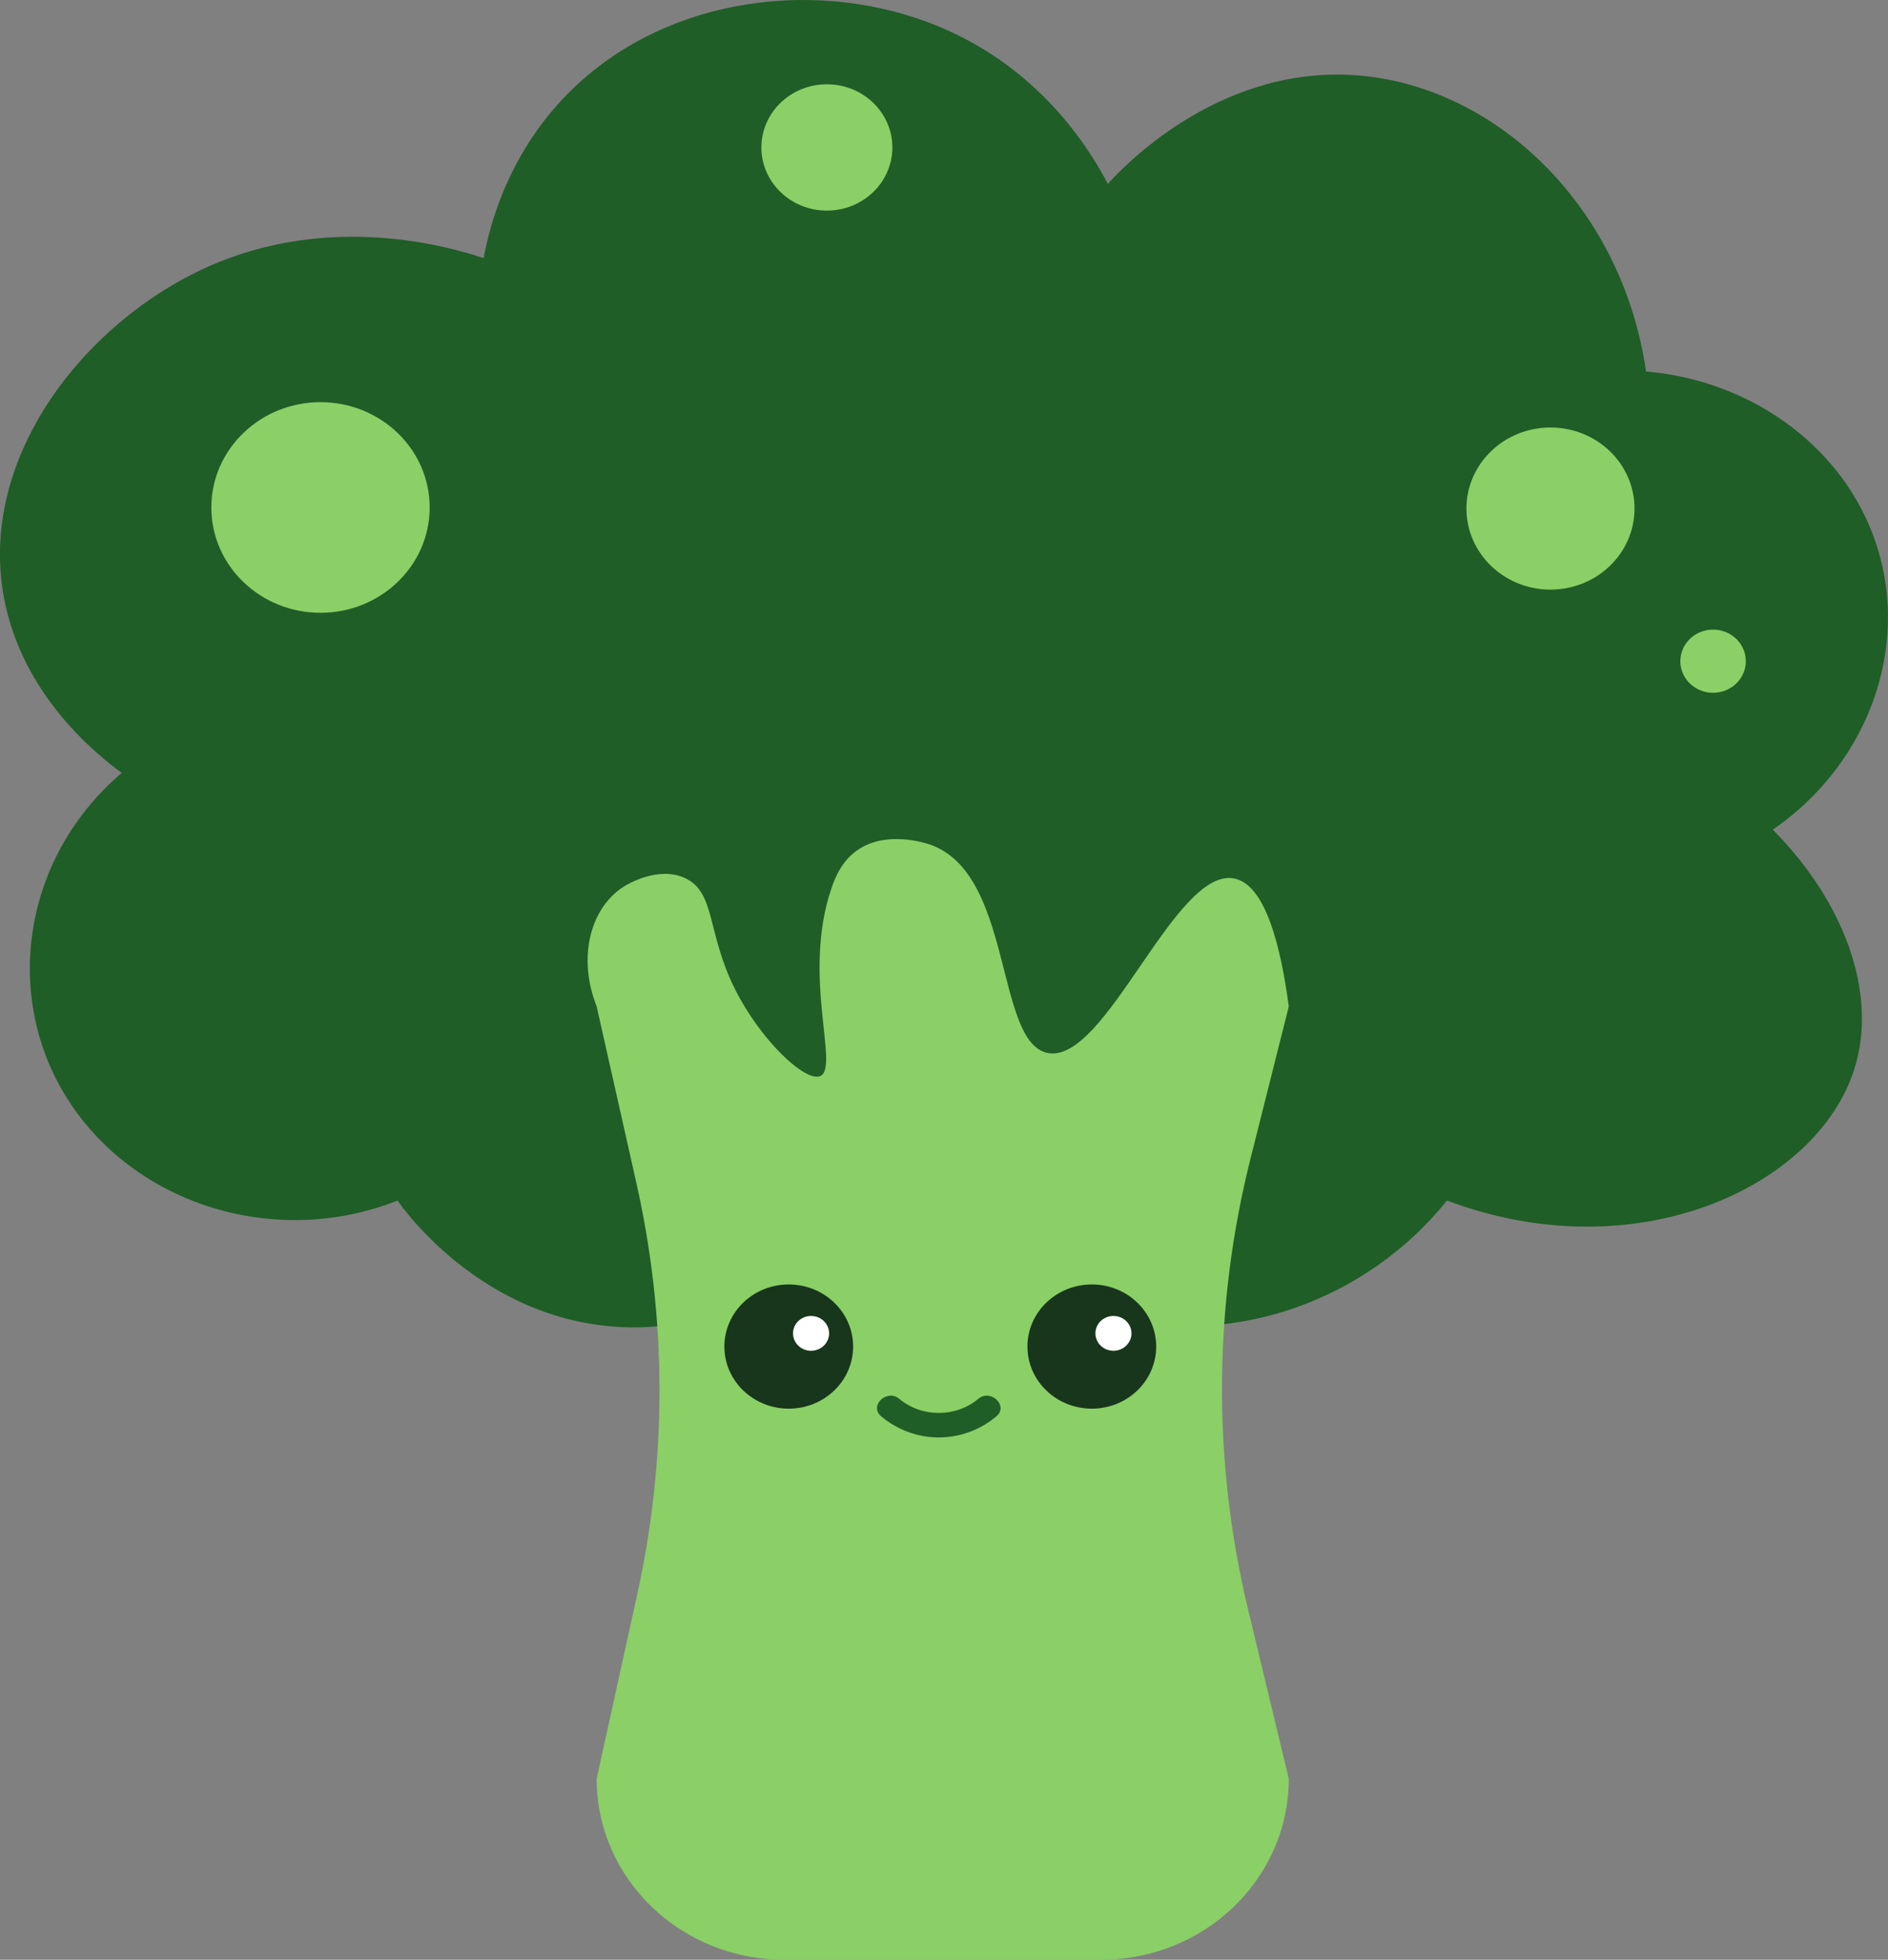 <svg width="132" height="137" viewBox="0 0 132 137" fill="none" xmlns="http://www.w3.org/2000/svg">
<rect x="0" y="0" width="132" height="137" fill="#808080" stroke="none"/>
<g clip-path="url(#clip0_16453_912)">
<path d="M27.8 83.924C19.002 87.406 8.9 84.016 4.399 76.297C0.18 69.068 1.841 59.694 8.512 54.033C6.659 52.673 1.566 48.557 0.287 41.835C-1.596 31.92 6.007 22.46 14.519 18.655C23.114 14.81 31.446 17.26 33.813 18.044C34.243 15.721 35.654 10.025 40.77 5.54C47.77 -0.605 58.319 -1.505 66.383 2.179C73.077 5.24 76.311 10.665 77.453 12.855C78.445 11.76 84.888 4.86 94.213 5.229C104.147 5.626 113.369 14.118 115.085 25.97C122.281 26.581 128.474 30.991 130.9 37.258C133.74 44.585 130.942 53.186 123.943 57.999C128.808 62.877 131.373 69.362 129.633 74.775C126.991 83.001 114.356 88.899 101.17 83.924C95.581 90.865 86.514 94.099 78.086 92.162C67.71 89.775 63.394 80.73 62.904 79.658C60.226 87.21 53.155 92.421 45.194 92.773C34.273 93.257 28.057 84.316 27.8 83.93V83.924Z" fill="#1F5E27"/>
<path d="M76.98 137H54.841C47.59 137 41.715 131.333 41.715 124.341L44.566 111.393C46.646 101.933 46.622 92.156 44.494 82.707L41.715 70.353C40.352 66.906 41.284 63.453 43.621 61.971C43.789 61.868 46 60.501 47.895 61.383C50.053 62.386 49.401 65.205 51.404 69.183C53.191 72.74 56.329 75.692 57.357 75.219C58.708 74.602 56.054 68.226 58.122 62.121C58.403 61.285 58.905 60.075 60.106 59.325C62.091 58.086 64.679 58.928 64.99 59.031C70.871 61.02 69.55 72.838 73.232 73.605C77.303 74.452 82.109 60.651 86.263 61.406C88.51 61.816 89.562 66.295 90.106 70.359L87.434 80.978C84.828 91.343 84.768 102.152 87.267 112.54L90.106 124.341C90.106 131.333 84.23 137 76.98 137Z" fill="#8BCF67"/>
<path d="M22.409 42.838C26.624 42.838 30.041 39.542 30.041 35.477C30.041 31.411 26.624 28.115 22.409 28.115C18.193 28.115 14.776 31.411 14.776 35.477C14.776 39.542 18.193 42.838 22.409 42.838Z" fill="#8BCF67"/>
<path d="M57.811 14.723C60.34 14.723 62.39 12.746 62.39 10.307C62.39 7.869 60.34 5.892 57.811 5.892C55.283 5.892 53.233 7.869 53.233 10.307C53.233 12.746 55.283 14.723 57.811 14.723Z" fill="#8BCF67"/>
<path d="M108.402 41.218C111.647 41.218 114.278 38.681 114.278 35.551C114.278 32.422 111.647 29.885 108.402 29.885C105.157 29.885 102.527 32.422 102.527 35.551C102.527 38.681 105.157 41.218 108.402 41.218Z" fill="#8BCF67"/>
<path d="M119.771 48.43C121.035 48.43 122.06 47.441 122.06 46.222C122.06 45.003 121.035 44.014 119.771 44.014C118.506 44.014 117.481 45.003 117.481 46.222C117.481 47.441 118.506 48.43 119.771 48.43Z" fill="#8BCF67"/>
<path d="M55.145 98.474C57.631 98.474 59.646 96.531 59.646 94.133C59.646 91.736 57.631 89.792 55.145 89.792C52.66 89.792 50.645 91.736 50.645 94.133C50.645 96.531 52.66 98.474 55.145 98.474Z" fill="#18361C"/>
<path d="M76.335 98.474C78.82 98.474 80.835 96.531 80.835 94.133C80.835 91.736 78.82 89.792 76.335 89.792C73.849 89.792 71.834 91.736 71.834 94.133C71.834 96.531 73.849 98.474 76.335 98.474Z" fill="#18361C"/>
<path d="M56.706 94.427C57.402 94.427 57.967 93.882 57.967 93.211C57.967 92.539 57.402 91.994 56.706 91.994C56.009 91.994 55.444 92.539 55.444 93.211C55.444 93.882 56.009 94.427 56.706 94.427Z" fill="white"/>
<path d="M77.847 94.427C78.543 94.427 79.108 93.882 79.108 93.211C79.108 92.539 78.543 91.994 77.847 91.994C77.15 91.994 76.586 92.539 76.586 93.211C76.586 93.882 77.15 94.427 77.847 94.427Z" fill="white"/>
<path d="M61.607 99.01C63.956 100.976 67.321 100.976 69.664 99.01C70.537 98.278 69.264 97.062 68.397 97.788C66.831 99.102 64.44 99.102 62.874 97.788C62.007 97.062 60.734 98.278 61.607 99.01Z" fill="#1F5E27"/>
</g>
<defs>
<clipPath id="clip0_16453_912">
<rect width="132" height="137" fill="white"/>
</clipPath>
</defs>
</svg>
